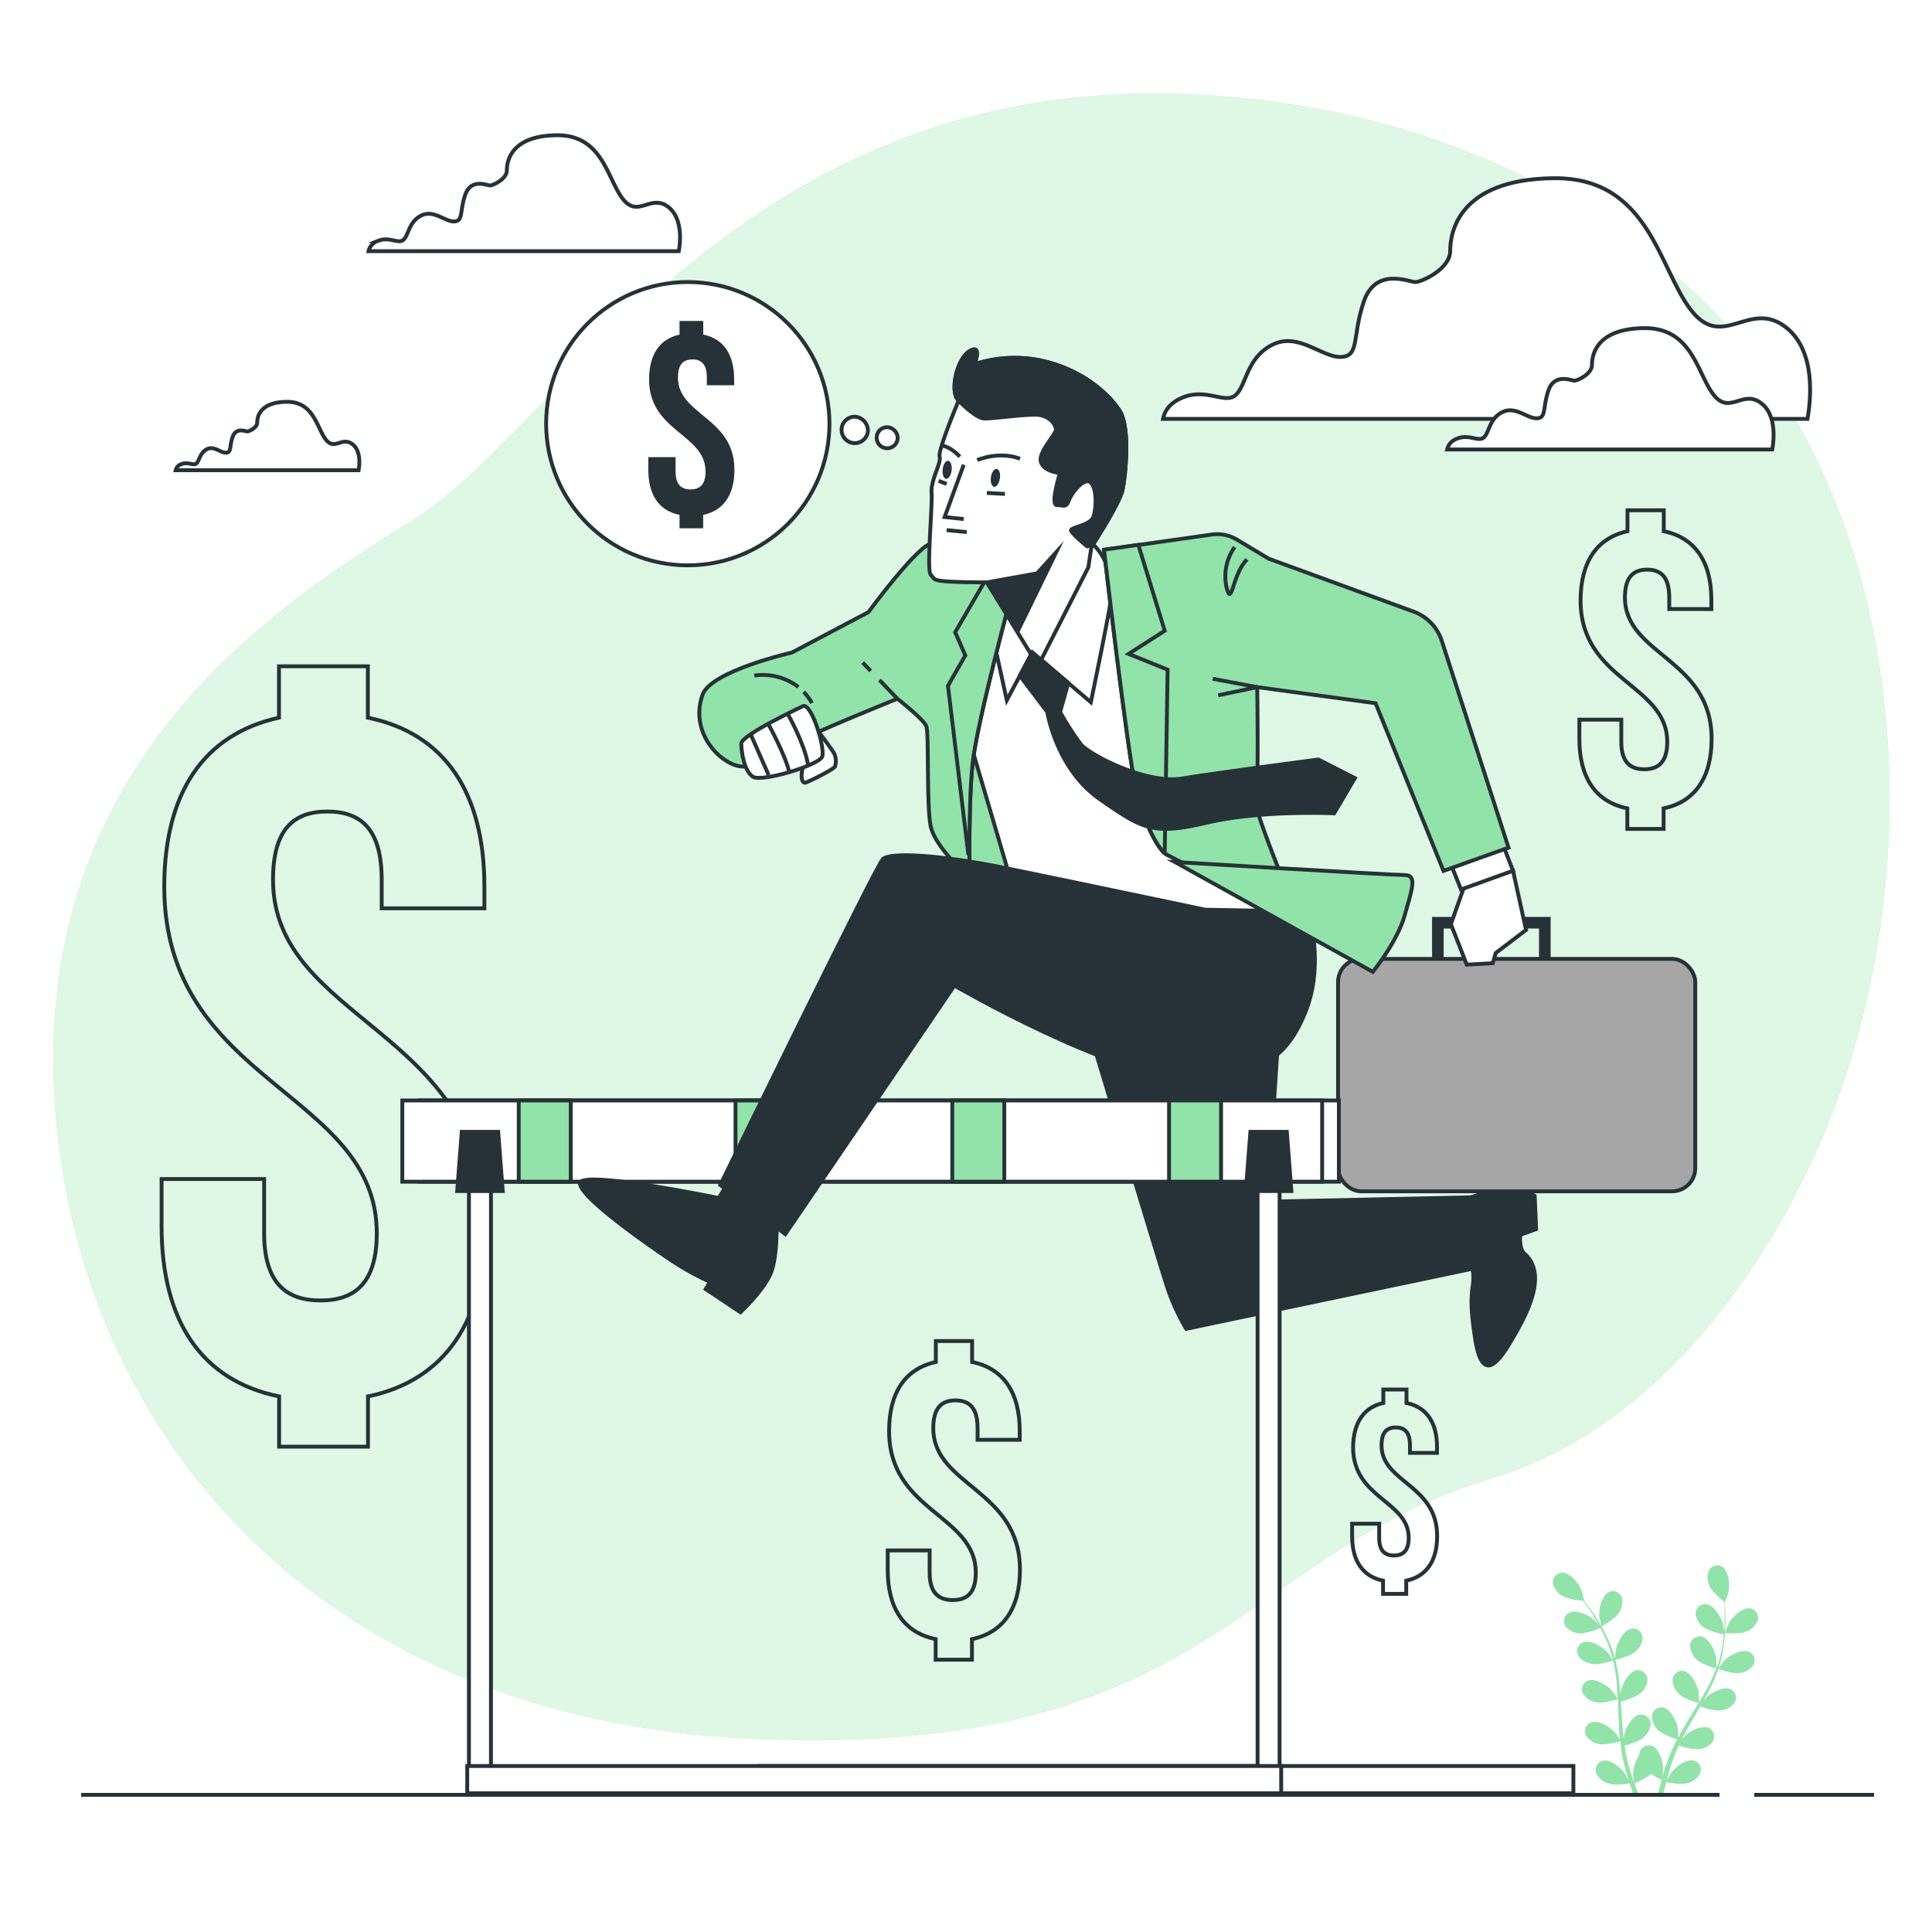 <svg class="animated" id="freepik_stories-money-motivation" xmlns="http://www.w3.org/2000/svg" viewBox="0 0 500 500" version="1.1" xmlns:xlink="http://www.w3.org/1999/xlink" xmlns:svgjs="http://svgjs.com/svgjs"><style>svg#freepik_stories-money-motivation:not(.animated) .animable {opacity: 0;}svg#freepik_stories-money-motivation.animated #freepik--Character--inject-1 {animation: 1.5s Infinite  linear floating;animation-delay: 0s;}            @keyframes floating {                0% {                    opacity: 1;                    transform: translateY(0px);                }                50% {                    transform: translateY(-10px);                }                100% {                    opacity: 1;                    transform: translateY(0px);                }            }        </style><g id="freepik--background-simple--inject-1" class="animable" style="transform-origin: 251.406px 237.278px;"><path d="M475.08,285.76c-15.05,40.32-45.82,84-89.11,96.89-65.41,19.53-73.22,72.26-190.38,67.37a236.3,236.3,0,0,1-50.66-7.43,196.74,196.74,0,0,1-23.82-7.92C52.67,407,17,345.93,14,282.09c-3.91-84,54.67-124,92.74-147.42s84-114.23,199.18-110.33A228.5,228.5,0,0,1,358,32c38.77,10.49,78.18,33.7,101.08,67.62q2.58,3.83,4.93,7.82C494.64,159.38,495.61,230.78,475.08,285.76Z" style="fill: rgb(146, 227, 169); transform-origin: 251.406px 237.278px;" id="elg8a9kttdeja" class="animable"></path><g id="elhz6z3nrgz17"><path d="M475.08,285.76c-15.05,40.32-45.82,84-89.11,96.89-65.41,19.53-73.22,72.26-190.38,67.37a236.3,236.3,0,0,1-50.66-7.43,196.74,196.74,0,0,1-23.82-7.92C52.67,407,17,345.93,14,282.09c-3.91-84,54.67-124,92.74-147.42s84-114.23,199.18-110.33A228.5,228.5,0,0,1,358,32c38.77,10.49,78.18,33.7,101.08,67.62q2.58,3.83,4.93,7.82C494.64,159.38,495.61,230.78,475.08,285.76Z" style="fill: rgb(255, 255, 255); opacity: 0.7; transform-origin: 251.406px 237.278px;" class="animable"></path></g></g><g id="freepik--Plant--inject-1" class="animable" style="transform-origin: 428.434px 434.84px;"><path d="M451.59,422.37c-1.54.57-5.21.26-5.21.26s.93-2.35,1-2.49c.91-1.64,3.62-4.26,5.68-3.86a2.47,2.47,0,0,1,1.79,3.22A5.17,5.17,0,0,1,451.59,422.37Z" style="fill: rgb(146, 227, 169); transform-origin: 450.683px 419.477px;" id="elolypd77u3s" class="animable"></path><path d="M404.28,407c2.09-.1,4.39,2.9,5.05,4.65.05.15.67,2.62.63,2.61h0c.36.47.75,1,1.16,1.54.76,1,1.6,2.24,2.42,3.6a44.58,44.58,0,0,1,2.47,4.5,32.35,32.35,0,0,1,2,5.39.13.13,0,0,1,0,.06c0-.61.16-2.32.19-2.45.35-1.84,2.11-5.18,4.18-5.44a2.49,2.49,0,0,1,2.72,2.5,5.19,5.19,0,0,1-2.22,3.75c-1.24,1-4.55,1.8-4.82,1.86a44.39,44.39,0,0,1,1,5.76c.13,1.13.23,2.28.31,3.42,0-.53.08-1,.09-1.06.35-1.84,2.11-5.18,4.19-5.44a2.48,2.48,0,0,1,2.71,2.5,5.16,5.16,0,0,1-2.22,3.75,16.32,16.32,0,0,1-4.67,1.82l.09,1.32c.12,2.12.24,4.23.41,6.29.06.73.15,1.44.24,2.16,0-.47.07-.87.08-.93.35-1.83,2.11-5.18,4.18-5.43a2.48,2.48,0,0,1,2.72,2.5c0,1.47-1.13,2.88-2.22,3.75a15.76,15.76,0,0,1-4.54,1.79c.11.73.22,1.46.36,2.16.1.48.17.94.3,1.42l.36,1.4c.27.88.53,1.79.81,2.64.19.6.38,1.16.57,1.73-.07-.72-.18-2.14-.18-2.26a9.73,9.73,0,0,1,1.57-4.6,3.33,3.33,0,0,1,.07-.54,2.49,2.49,0,0,1,3.15-1.92c2,.66,3.06,4.29,3,6.16,0,.11-.15,1.3-.25,2.05.13-.43.25-.85.39-1.3.26-.88.55-1.75.86-2.69.17-.44.33-.9.5-1.35s.39-.92.58-1.39c.46-1.06,1-2.12,1.54-3.18a16.2,16.2,0,0,1-4.56-2,5.17,5.17,0,0,1-2-3.84,2.48,2.48,0,0,1,2.82-2.38c2.07.35,3.67,3.77,3.94,5.62,0,.12.06,1.47.06,2.21.34-.63.67-1.26,1-1.89,1.05-1.82,2.16-3.62,3.26-5.43l1-1.66c-.27-.08-3.53-1-4.72-2.07a5.21,5.21,0,0,1-2-3.85,2.47,2.47,0,0,1,2.82-2.37c2.07.35,3.67,3.77,3.94,5.62,0,.14.07,2.08.07,2.57.73-1.22,1.44-2.44,2.1-3.68a43.63,43.63,0,0,0,2.36-5.14c-.13,0-3.54-1-4.75-2.09a5.15,5.15,0,0,1-2-3.85,2.49,2.49,0,0,1,2.83-2.37c2.06.35,3.66,3.77,3.93,5.62,0,.15.08,2.24.07,2.62,0-.1.09-.21.12-.31a32.43,32.43,0,0,0,1.4-5.5c.18-1,.29-2,.38-3a16.47,16.47,0,0,1-4.83-1.53,5.16,5.16,0,0,1-2.46-3.6,2.48,2.48,0,0,1,2.55-2.66c2.09.12,4.06,3.34,4.52,5.15,0,.1.18,1.13.28,1.88,0-.44.07-.89.1-1.31.09-1.58.08-3,.05-4.32,0-.74-.05-1.4-.08-2a16.87,16.87,0,0,1-3.57-3.57,5.18,5.18,0,0,1-.51-4.33,2.46,2.46,0,0,1,3.48-1.19c1.8,1.07,2.07,4.83,1.65,6.66,0,.15-.89,2.55-.92,2.53l0,0c0,.6.09,1.23.12,1.93.05,1.29.09,2.75,0,4.34a43.76,43.76,0,0,1-.44,5.11,32.39,32.39,0,0,1-1.29,5.6.19.19,0,0,1,0,.07c.36-.5,1.41-1.86,1.5-1.95,1.31-1.34,4.62-3.16,6.5-2.22a2.48,2.48,0,0,1,.88,3.58,5.19,5.19,0,0,1-3.92,1.9c-1.57.14-4.79-1-5-1.1a44,44,0,0,1-2.32,5.37c-.51,1-1.06,2-1.62,3,.32-.42.62-.8.66-.84,1.31-1.34,4.62-3.16,6.49-2.23a2.48,2.48,0,0,1,.89,3.58,5.2,5.2,0,0,1-3.92,1.91,16.24,16.24,0,0,1-4.91-1.06l-.65,1.15c-1.06,1.83-2.13,3.65-3.12,5.47-.35.64-.67,1.29-1,1.93l.58-.73c1.31-1.33,4.62-3.15,6.49-2.22a2.48,2.48,0,0,1,.89,3.58,5.2,5.2,0,0,1-3.93,1.91,15.93,15.93,0,0,1-4.77-1c-.31.67-.62,1.34-.89,2-.18.46-.38.89-.53,1.36s-.32.91-.47,1.36c-.27.88-.55,1.79-.79,2.66-.17.6-.32,1.17-.48,1.75.34-.64,1-1.88,1.1-2,1.09-1.52,4.09-3.82,6.08-3.18a2.47,2.47,0,0,1,1.42,3.4,5.18,5.18,0,0,1-3.59,2.48c-1.49.36-4.72-.25-5.12-.32-.25.95-.49,1.89-.7,2.78l-.12.54H429c.07-.28.14-.56.22-.84.25-1,.54-2,.85-3.08a26.27,26.27,0,0,1-2.78-1.51A18.1,18.1,0,0,1,423,461.5c.32.94.64,1.85.95,2.71l.12.29h-1.32c-.32-.92-.64-1.9-1-2.91-.4.06-3.66.51-5.13.09a5.15,5.15,0,0,1-3.47-2.64,2.48,2.48,0,0,1,1.57-3.34c2-.55,4.91,1.89,5.93,3.46.06.09.59,1.17.92,1.85-.13-.43-.26-.85-.39-1.3-.27-.88-.5-1.76-.76-2.72q-.17-.69-.33-1.41c-.12-.46-.19-1-.29-1.47-.2-1.14-.35-2.32-.47-3.5a16.36,16.36,0,0,1-4.92.82,5.2,5.2,0,0,1-3.83-2.08,2.49,2.49,0,0,1,1-3.54c1.92-.84,5.14,1.12,6.38,2.52.08.09.86,1.19,1.28,1.8-.07-.71-.14-1.42-.19-2.14-.13-2.09-.2-4.21-.28-6.32,0-.65,0-1.29-.08-1.94-.28.09-3.53,1.08-5.09.88a5.19,5.19,0,0,1-3.82-2.09,2.47,2.47,0,0,1,1-3.53c1.92-.85,5.14,1.12,6.39,2.51.09.11,1.21,1.7,1.47,2.11-.06-1.42-.14-2.83-.27-4.22a43.61,43.61,0,0,0-.87-5.6c-.13,0-3.52,1.09-5.11.89-1.39-.19-3.1-.8-3.83-2.09a2.47,2.47,0,0,1,1-3.53c1.92-.85,5.14,1.12,6.39,2.51.09.11,1.3,1.82,1.49,2.15l-.06-.33a32.37,32.37,0,0,0-1.87-5.35c-.42-1-.88-1.85-1.34-2.71a16.69,16.69,0,0,1-4.87,1.39,5.22,5.22,0,0,1-4-1.65,2.48,2.48,0,0,1,.66-3.63c1.81-1.05,5.23.55,6.62,1.8.07.07.76.84,1.26,1.42-.22-.39-.43-.79-.64-1.15-.8-1.37-1.61-2.58-2.34-3.64-.42-.6-.81-1.13-1.18-1.63a16.53,16.53,0,0,1-4.94-1,5.18,5.18,0,0,1-2.82-3.32A2.48,2.48,0,0,1,404.28,407Z" style="fill: rgb(146, 227, 169); transform-origin: 427.985px 434.84px;" id="elrszds58684b" class="animable"></path><path d="M414.43,420.94s-.52-2.48-.53-2.64c-.15-1.86.67-5.55,2.6-6.34a2.47,2.47,0,0,1,3.28,1.69,5.16,5.16,0,0,1-1.15,4.2C417.66,419.17,414.43,420.94,414.43,420.94Z" style="fill: rgb(146, 227, 169); transform-origin: 416.868px 416.367px;" id="el9n2kk635to7" class="animable"></path></g><g id="freepik--money-icons--inject-1" class="animable" style="transform-origin: 242.39px 280.79px;"><path d="M72.2,185.73V172.44h23v13.29c19.94,4.09,30.16,19.43,30.16,43.71v5.63H98.78v-7.41c0-12.79-5.11-17.64-14.06-17.64s-14.06,4.85-14.06,17.64c0,36.81,55,38.6,55,89.73,0,24.28-10.48,39.88-30.42,44v13h-23v-13c-20.2-4.09-30.42-19.69-30.42-44V305.12H68.36v14.06c0,12.78,5.63,17.38,14.58,17.38s14.57-4.6,14.57-17.38c0-36.82-55-38.61-55-89.74C42.54,205.41,52.51,190.07,72.2,185.73Z" style="fill: none; stroke: rgb(38, 50, 56); stroke-miterlimit: 10; transform-origin: 83.74px 273.415px;" id="eldru2co368w" class="animable"></path><path d="M421.19,137.48v-5.42h9.39v5.42c8.14,1.67,12.32,7.93,12.32,17.84v2.3H432v-3c0-5.21-2.08-7.2-5.73-7.2s-5.74,2-5.74,7.2c0,15,22.43,15.76,22.43,36.63,0,9.91-4.28,16.28-12.42,17.95v5.32h-9.39v-5.32c-8.24-1.67-12.41-8-12.41-17.95v-5h10.85V192c0,5.22,2.29,7.09,5.95,7.09s5.94-1.87,5.94-7.09c0-15-22.43-15.76-22.43-36.63C409.09,145.52,413.16,139.26,421.19,137.48Z" style="fill: none; stroke: rgb(38, 50, 56); stroke-miterlimit: 10; transform-origin: 425.85px 173.29px;" id="el855qxx1jbuf" class="animable"></path><path d="M358,363.09v-3.48h6v3.48c5.22,1.08,7.9,5.09,7.9,11.45V376h-7v-1.95c0-3.34-1.34-4.62-3.68-4.62s-3.68,1.28-3.68,4.62c0,9.65,14.39,10.11,14.39,23.5,0,6.36-2.75,10.45-8,11.52v3.41h-6v-3.41c-5.29-1.07-8-5.16-8-11.52v-3.21h7V398c0,3.35,1.48,4.56,3.82,4.56s3.82-1.21,3.82-4.56c0-9.64-14.4-10.11-14.4-23.5C350.27,368.25,352.88,364.23,358,363.09Z" style="fill: none; stroke: rgb(38, 50, 56); stroke-miterlimit: 10; transform-origin: 360.93px 386.045px;" id="elg52plvojz7o" class="animable"></path><path d="M242.19,352.48v-5.42h9.39v5.42c8.14,1.67,12.32,7.93,12.32,17.84v2.3H253v-3c0-5.21-2.08-7.2-5.73-7.2s-5.74,2-5.74,7.2c0,15,22.43,15.76,22.43,36.63,0,9.91-4.28,16.28-12.42,17.95v5.32h-9.39v-5.32c-8.24-1.67-12.41-8-12.41-17.95v-5h10.85V407c0,5.22,2.29,7.09,6,7.09s5.94-1.87,5.94-7.09c0-15-22.43-15.76-22.43-36.63C230.09,360.52,234.16,354.26,242.19,352.48Z" style="fill: none; stroke: rgb(38, 50, 56); stroke-miterlimit: 10; transform-origin: 246.85px 388.29px;" id="el7ms9k4rsvz" class="animable"></path></g><g id="freepik--Clouds--inject-1" class="animable" style="transform-origin: 256.965px 78.349px;"><path d="M467.78,108.4c.89-5,2.16-17.45-5.4-23.55-9.61-7.75-16.43,6.2-24.79-4.65S426.74,45.81,402,46.12,375.3,60.37,375.3,65s-7.43,8-9,8-10.23-4-13.33,5-1,14.19-5.92,14.38-11-6.53-17.74-3.17-6.71,10.48-9.49,13-7.44-1.86-13.64.62c-3.75,1.5-4.89,3.91-5.2,5.58Z" style="fill: rgb(255, 255, 255); stroke: rgb(38, 50, 56); stroke-miterlimit: 10; transform-origin: 384.72px 77.263px;" id="elu4qeasvpiy" class="animable"></path><path d="M458.66,116.33c.44-2.53,1.09-8.8-2.73-11.88-4.84-3.91-8.28,3.13-12.5-2.34s-5.47-17.35-18-17.19S412,92.1,412,94.45s-3.75,4.06-4.53,4.06-5.16-2-6.72,2.5-.5,7.16-3,7.25-5.57-3.29-8.95-1.6-3.38,5.29-4.78,6.54-3.75-.94-6.88.31a3.83,3.83,0,0,0-2.62,2.82Z" style="fill: rgb(255, 255, 255); stroke: rgb(38, 50, 56); stroke-miterlimit: 10; transform-origin: 416.759px 100.624px;" id="elx0yjce0hrhf" class="animable"></path><path d="M175.67,65c.43-2.41,1-8.4-2.6-11.34-4.62-3.73-7.9,3-11.93-2.24S155.92,34.84,144,35s-12.83,6.87-12.83,9.1S127.57,48,126.83,48s-4.93-1.94-6.42,2.39-.48,6.83-2.85,6.92-5.32-3.14-8.54-1.53-3.23,5-4.57,6.25-3.58-.9-6.57.29A3.66,3.66,0,0,0,95.38,65Z" style="fill: rgb(255, 255, 255); stroke: rgb(38, 50, 56); stroke-miterlimit: 10; transform-origin: 135.684px 49.999px;" id="elsn5xh4q00ge" class="animable"></path><path d="M92.81,121.7c.25-1.42.61-5-1.54-6.69-2.73-2.21-4.67,1.76-7-1.32s-3.08-9.79-10.13-9.7-7.58,4.06-7.58,5.38-2.12,2.29-2.56,2.29-2.9-1.15-3.79,1.41-.28,4-1.68,4.09-3.14-1.86-5-.9-1.91,3-2.7,3.68-2.12-.53-3.88.18a2.15,2.15,0,0,0-1.48,1.58Z" style="fill: rgb(255, 255, 255); stroke: rgb(38, 50, 56); stroke-miterlimit: 10; transform-origin: 69.235px 112.845px;" id="el0phtamchfsw" class="animable"></path></g><g id="freepik--Character--inject-1" class="animable animator-active" style="transform-origin: 274.238px 277.259px;"><path d="M380.72,309.86s6.36-2.24,9.73-2.24a16.11,16.11,0,0,1,6.73,1.87l.37,8.6-4.11,1.5s-.37,3.74,1.12,4.86a7.9,7.9,0,0,1,2.25,3.37c2,6-2.87,14.33-5.77,19.3-4.71,8.07-7.89,9.05-9.37-1.29-.59-4.09-1.21-8.66-.57-12.78a13.84,13.84,0,0,0-1.12-8.23l-1.87-13.09Z" style="fill: rgb(38, 50, 56); stroke: rgb(38, 50, 56); stroke-miterlimit: 10; transform-origin: 387.83px 330.5px;" id="elf54ajmlxj1f" class="animable"></path><path d="M282.73,269.47s17.58,58.35,19.45,64A57.15,57.15,0,0,0,307,343.9l74.81-15.71-1.13-18.33L328,311l3-45.25-49,1.12Z" style="fill: rgb(38, 50, 56); stroke: rgb(38, 50, 56); stroke-miterlimit: 10; transform-origin: 331.905px 304.825px;" id="eltyes38jjsb" class="animable"></path><path d="M245.89,218s5.05,7.29,9,10.1,11.78-3.37,11.78-3.37l-14-39.27S246.45,209.63,245.89,218Z" style="fill: rgb(146, 227, 169); stroke: rgb(38, 50, 56); stroke-miterlimit: 10; transform-origin: 256.28px 207.146px;" id="ell6dltjxmrmo" class="animable"></path><path d="M249.07,185.31l12.34,41.89s.38,4.87,8.23,7.49,47.5,4.48,53.11,3.36,10.47-7.48,8.6-10.47S318.26,198,318.26,198L316,153.9s-14.21-9.73-20.95-10.1-19.07,1.5-20.19,1.5-23.57,4.11-24.31,11.59S249.07,185.31,249.07,185.31Z" style="fill: rgb(255, 255, 255); stroke: rgb(38, 50, 56); stroke-miterlimit: 10; transform-origin: 290.414px 191.067px;" id="elyvwmqntpf6e" class="animable"></path><path d="M267.15,168.81l-6.59,12.41L257,165l2.53-10.38L278,141.2l4.87-.31a13.14,13.14,0,0,1,3.49,5.38c1.27,3.54,1,6.58,1.27,7.6s-5.32,27.86-5.32,27.86Z" style="fill: rgb(255, 255, 255); stroke: rgb(38, 50, 56); stroke-miterlimit: 10; transform-origin: 272.32px 161.31px;" id="eltyu7467qab8" class="animable"></path><path d="M262.16,152.4s-9.35,34.41-10.47,45.26-.75,29.54-.75,29.54-9-7.85-10.1-13.46-.37-23.94-1.12-25.81-7.48-7.1-7.48-7.1-23.19,9.35-25.81,11.22-10.47,7.85-16.08,6-11.68-9.72-8.49-18.33c2.27-6.12,23.08-10.84,23.08-10.84l19.82-10.47s11.22-15.34,15.71-17.58S262.16,152.4,262.16,152.4Z" style="fill: rgb(146, 227, 169); stroke: rgb(38, 50, 56); stroke-miterlimit: 10; transform-origin: 221.569px 183.892px;" id="elna89yyobzh" class="animable"></path><path d="M208,179.07a15.4,15.4,0,0,1,2.14,2.88" style="fill: none; stroke: rgb(38, 50, 56); stroke-miterlimit: 10; transform-origin: 209.07px 180.51px;" id="el8nwse097s4f" class="animable"></path><path d="M195.21,174.84a15.19,15.19,0,0,1,11.42,2.95" style="fill: none; stroke: rgb(38, 50, 56); stroke-miterlimit: 10; transform-origin: 200.92px 176.234px;" id="elfz4ogscnv24" class="animable"></path><path d="M262.16,152.4s-2.52-2-5.88-4.4l-9.08,15.62,2.62,6-4.49,7.85,5.24,43.39.31.59c0-6.4.08-16.74.81-23.78C252.81,186.81,262.16,152.4,262.16,152.4Z" style="fill: rgb(146, 227, 169); stroke: rgb(38, 50, 56); stroke-miterlimit: 10; transform-origin: 253.745px 184.725px;" id="elk4vsxnzbct8" class="animable"></path><line x1="225.34" y1="173.64" x2="223.26" y2="171.48" style="fill: none; stroke: rgb(38, 50, 56); stroke-miterlimit: 10; transform-origin: 224.3px 172.56px;" id="elxf9tvft3bu" class="animable"></line><line x1="232.24" y1="180.83" x2="227.6" y2="175.99" style="fill: none; stroke: rgb(38, 50, 56); stroke-miterlimit: 10; transform-origin: 229.92px 178.41px;" id="elft45i8w9pgm" class="animable"></line><path d="M248.11,103.64s-5.46,13-4.94,14.56-2.34,6-2.08,9.37-1.3,19.77-.26,21.07.78,1.56,4.16,1.82,10.4.26,10.4.26l13.27,21.59,13-25.49.78-5.2s7.28-11.19,8.06-14.83,2.08-16.13-.78-20.55-9.62-10.41-19.51-12.75a33.15,33.15,0,0,0-18,.78s2.08-5.46-1.3-3.38S245.77,101.56,248.11,103.64Z" style="fill: rgb(255, 255, 255); stroke: rgb(38, 50, 56); stroke-miterlimit: 10; transform-origin: 265.975px 131.364px;" id="el4kkdp5peyuu" class="animable"></path><path d="M244,115.38s2.05.22,4.39,2.82" style="fill: none; stroke: rgb(38, 50, 56); stroke-miterlimit: 10; transform-origin: 246.195px 116.79px;" id="el2tuqqirppgi" class="animable"></path><polyline points="249.41 120.28 244.47 133.81 249.41 134.33" style="fill: none; stroke: rgb(38, 50, 56); stroke-miterlimit: 10; transform-origin: 246.94px 127.305px;" id="elfm4v5ryxq7h" class="animable"></polyline><path d="M258.76,123.83c-.18,1.28-.85,2.25-1.49,2.15s-1-1.2-.82-2.48.85-2.24,1.49-2.15S259,122.55,258.76,123.83Z" style="fill: rgb(38, 50, 56); transform-origin: 257.616px 123.666px;" id="elr98r994cn5e" class="animable"></path><path d="M246.28,121.73c-.16,1.28-.8,2.26-1.45,2.18s-1-1.18-.87-2.47.8-2.26,1.44-2.18S246.44,120.44,246.28,121.73Z" style="fill: rgb(38, 50, 56); transform-origin: 245.124px 121.585px;" id="elezfyvfw43v" class="animable"></path><polygon points="255.39 150.72 268.4 148.38 273.34 142.92 263.46 163.21 255.39 150.72" style="fill: rgb(38, 50, 56); stroke: rgb(38, 50, 56); stroke-miterlimit: 10; transform-origin: 264.365px 153.065px;" id="elq9atl4dvzi" class="animable"></polygon><path d="M252.91,119.06s5.6-2.42,11.07-.34" style="fill: none; stroke: rgb(38, 50, 56); stroke-miterlimit: 10; transform-origin: 258.445px 118.468px;" id="el1aop0f9pamxj" class="animable"></path><line x1="244.99" y1="137.19" x2="250.19" y2="137.71" style="fill: none; stroke: rgb(38, 50, 56); stroke-miterlimit: 10; transform-origin: 247.59px 137.45px;" id="elnc51h2ekqo" class="animable"></line><line x1="255.39" y1="127.57" x2="260.08" y2="127.83" style="fill: none; stroke: rgb(38, 50, 56); stroke-miterlimit: 10; transform-origin: 257.735px 127.7px;" id="elpn9dkrjzw8j" class="animable"></line><line x1="244.99" y1="125.23" x2="242.91" y2="124.45" style="fill: none; stroke: rgb(38, 50, 56); stroke-miterlimit: 10; transform-origin: 243.95px 124.84px;" id="elkkbt25c0qgq" class="animable"></line><path d="M290.51,126.79c.78-3.64,2.08-16.13-.78-20.55s-9.62-10.41-19.51-12.75a33.15,33.15,0,0,0-18,.78s2.08-5.46-1.3-3.38-5.2,10.67-2.86,12.75c0,0,4.42,4.68,6.76,4.68s9.37-1,13-1,5.2,2.34,5.46,3.64-4.68,6-3.9,8.58,4.94,2.87,4.94,2.87-2.6,8.32-.78,8.32,2.34.78,3.12-1.3,4.17-6.24,5.73-4.42,1.3,6.76.52,8.84-5.73,2.6-5.73,3.38,4.17,4.17,4.17,4.17l1.5-.47C284.53,138.35,289.85,129.87,290.51,126.79Z" style="fill: rgb(38, 50, 56); stroke: rgb(38, 50, 56); stroke-miterlimit: 10; transform-origin: 269.249px 115.909px;" id="el28o9yhkwqdf" class="animable"></path><path d="M211.33,188.63s3.67,4.93,4.47,6.21a4.69,4.69,0,0,1,.31,3.5c-.16.64-5.89,3.51-7.48,4.15s-1.44-3.51-.32-4.62,2.07-4.31,2.07-4.31-.8-4.3-.8-5.25S211.33,188.63,211.33,188.63Z" style="fill: rgb(255, 255, 255); stroke: rgb(38, 50, 56); stroke-miterlimit: 10; transform-origin: 211.883px 195.257px;" id="elrm9ft7jplec" class="animable"></path><path d="M207.93,182.7s-16.08,7.48-16.08,9.72.74,7.11,3,8.6,17.2-3,17.95-5.23S210.17,182.32,207.93,182.7Z" style="fill: rgb(255, 255, 255); stroke: rgb(38, 50, 56); stroke-miterlimit: 10; transform-origin: 202.378px 192.004px;" id="elhcz1a21a0d6" class="animable"></path><path d="M204,185s4.14,7.33,5.09,12.75" style="fill: none; stroke: rgb(38, 50, 56); stroke-miterlimit: 10; transform-origin: 206.545px 191.375px;" id="elly89q8aiwgd" class="animable"></path><path d="M198.91,187.51s4.14,7.49,5.26,12" style="fill: none; stroke: rgb(38, 50, 56); stroke-miterlimit: 10; transform-origin: 201.54px 193.51px;" id="el0x4y7pzzyq8i" class="animable"></path><path d="M194.29,190.06l4.62,10.51" style="fill: none; stroke: rgb(38, 50, 56); stroke-miterlimit: 10; transform-origin: 196.6px 195.315px;" id="elxone20mhvgi" class="animable"></path><g id="eljgytaua8ici"><rect x="372.12" y="238.8" width="27.68" height="16.83" style="fill: none; stroke: rgb(38, 50, 56); stroke-miterlimit: 10; stroke-width: 3px; transform-origin: 385.96px 247.215px; transform: rotate(-13.95deg);" class="animable"></rect></g><g id="elgvepa33seg4"><rect x="346.29" y="248.16" width="92.44" height="60.15" rx="5.99" style="fill: rgb(166, 166, 166); stroke: rgb(38, 50, 56); stroke-miterlimit: 10; transform-origin: 392.51px 278.235px; transform: rotate(-13.14deg);" class="animable"></rect></g><polygon points="379.6 227.58 375.49 239.17 379.6 249.65 386.33 249.27 387.08 246.65 394.94 240.67 391.57 225.34 379.6 227.58" style="fill: rgb(255, 255, 255); stroke: rgb(38, 50, 56); stroke-miterlimit: 10; transform-origin: 385.215px 237.495px;" id="elychutu9bl78" class="animable"></polygon><polygon points="375.11 222.72 378.11 230.2 391.57 225.34 388.95 218.6 375.11 222.72" style="fill: rgb(255, 255, 255); stroke: rgb(38, 50, 56); stroke-miterlimit: 10; transform-origin: 383.34px 224.4px;" id="el56xbkcaabuo" class="animable"></polygon><rect x="196.54" y="457.04" width="210.65" height="7.06" style="fill: rgb(255, 255, 255); stroke: rgb(38, 50, 56); stroke-miterlimit: 10; transform-origin: 301.865px 460.57px;" id="elav2frakr0z" class="animable"></rect><rect x="325.46" y="305.42" width="5.7" height="156.47" style="fill: rgb(255, 255, 255); stroke: rgb(38, 50, 56); stroke-miterlimit: 10; transform-origin: 328.31px 383.655px;" id="el103ig965j" class="animable"></rect><rect x="108.45" y="284.8" width="238.05" height="21.02" style="fill: rgb(255, 255, 255); stroke: rgb(38, 50, 56); stroke-miterlimit: 10; transform-origin: 227.475px 295.31px;" id="el0n19bymav7dq" class="animable"></rect><rect x="104.12" y="284.8" width="238.05" height="21.02" style="fill: rgb(255, 255, 255); stroke: rgb(38, 50, 56); stroke-miterlimit: 10; transform-origin: 223.145px 295.31px;" id="elghqlkswgor9" class="animable"></rect><rect x="190.35" y="284.8" width="13.46" height="21.02" style="fill: rgb(146, 227, 169); stroke: rgb(38, 50, 56); stroke-miterlimit: 10; transform-origin: 197.08px 295.31px;" id="el9lguf7h1soo" class="animable"></rect><rect x="134.25" y="284.8" width="13.46" height="21.02" style="fill: rgb(146, 227, 169); stroke: rgb(38, 50, 56); stroke-miterlimit: 10; transform-origin: 140.98px 295.31px;" id="el73812hpbv9x" class="animable"></rect><rect x="246.45" y="284.8" width="13.46" height="21.02" style="fill: rgb(146, 227, 169); stroke: rgb(38, 50, 56); stroke-miterlimit: 10; transform-origin: 253.18px 295.31px;" id="ele8e2lairh5" class="animable"></rect><rect x="302.55" y="284.8" width="13.46" height="21.02" style="fill: rgb(146, 227, 169); stroke: rgb(38, 50, 56); stroke-miterlimit: 10; transform-origin: 309.28px 295.31px;" id="el936t2w4scup" class="animable"></rect><polygon points="334.21 308.25 322.42 308.25 323.6 292.91 333.03 292.91 334.21 308.25" style="fill: rgb(38, 50, 56); stroke: rgb(38, 50, 56); stroke-miterlimit: 10; transform-origin: 328.315px 300.58px;" id="el8fcrg1ne3n8" class="animable"></polygon><rect x="121.36" y="305.42" width="5.7" height="156.47" style="fill: rgb(255, 255, 255); stroke: rgb(38, 50, 56); stroke-miterlimit: 10; transform-origin: 124.21px 383.655px;" id="elej97vorabh" class="animable"></rect><rect x="120.92" y="457.04" width="210.65" height="7.06" style="fill: rgb(255, 255, 255); stroke: rgb(38, 50, 56); stroke-miterlimit: 10; transform-origin: 226.245px 460.57px;" id="elgqdwcvt32oh" class="animable"></rect><polygon points="130.11 308.25 118.32 308.25 119.5 292.91 128.93 292.91 130.11 308.25" style="fill: rgb(38, 50, 56); stroke: rgb(38, 50, 56); stroke-miterlimit: 10; transform-origin: 124.215px 300.58px;" id="eln36ep50qk4" class="animable"></polygon><path d="M189,305.19l-3,4.86s-36.28-7.48-35.91-3.74,16.46,15,22.44,19.07a72.52,72.52,0,0,0,11.22,6.36l-1.12,1.87,9,6s6-5.61,7.85-10.1,1.5-13.84,1.5-13.84Z" style="fill: rgb(38, 50, 56); stroke: rgb(38, 50, 56); stroke-miterlimit: 10; transform-origin: 175.547px 322.4px;" id="el83w5gab21rk" class="animable"></path><path d="M332.1,235.81l-20.2-.38s-35.53-7.48-52-10.84-29.55-4.12-31.42-2.25-42.08,84.34-42.08,84.34l16.83,12.72L247,255.07s41,23.75,60,23.75,25.81-4.86,30.67-16.46,1.5-23.56,1.5-23.56Z" style="fill: rgb(38, 50, 56); stroke: rgb(38, 50, 56); stroke-miterlimit: 10; transform-origin: 263.351px 270.371px;" id="el7kf952omx4x" class="animable"></path><path d="M285.72,142.3s6,52,8.23,61.72,6,15.7,7.48,16.83,34.79,17.2,34.79,17.2-12-28.8-11.22-30.67.37-29.55.37-29.55L356,182l17.58,43.38,16.83-6-17.27-53.5a12,12,0,0,0-7.33-7.61l-37.49-13.69-8.19-4.92a10,10,0,0,0-6.53-1.32Z" style="fill: rgb(146, 227, 169); stroke: rgb(38, 50, 56); stroke-miterlimit: 10; transform-origin: 338.065px 188.146px;" id="elyqcwyo9zdgm" class="animable"></path><polyline points="313.85 175.67 325.37 177.83 315.27 179.94" style="fill: none; stroke: rgb(38, 50, 56); stroke-miterlimit: 10; transform-origin: 319.61px 177.805px;" id="el17u7yxl8pjo" class="animable"></polyline><path d="M319.53,141.59a13.06,13.06,0,0,0-2.13,10.29c1.42,5.69,1.42-3.19,5.33-7.1" style="fill: none; stroke: rgb(38, 50, 56); stroke-miterlimit: 10; transform-origin: 319.922px 147.661px;" id="elvfp098mmah" class="animable"></path><path d="M292.08,169.23l9.35-6L294.6,141l-8.88,1.26s6,52,8.23,61.72,6,15.7,7.48,16.83l.75-47.5Z" style="fill: rgb(146, 227, 169); stroke: rgb(38, 50, 56); stroke-miterlimit: 10; transform-origin: 293.95px 180.905px;" id="el40goiwtgovl" class="animable"></path><path d="M304.05,223.09s56.1,3.37,59.47,3.37,1.87,3.74,0,10.47-8.23,14.59-8.23,14.59Z" style="fill: rgb(146, 227, 169); stroke: rgb(38, 50, 56); stroke-miterlimit: 10; transform-origin: 334.787px 237.305px;" id="el05t98xqu4pvv" class="animable"></path><path d="M341.19,196.56S315,200,305.83,201.48s-23.8-6.08-26.1-8.86a71.45,71.45,0,0,1-5.37-8.36l2.12-7.52-9.33-7.93-3.22,6.07,7.1,9.38s2.31,14.69,13.56,22.54,13.82,9.37,27.89,6.08,32.8-2.39,32.8-2.39l5.37-9.12Z" style="fill: rgb(38, 50, 56); stroke: rgb(38, 50, 56); stroke-miterlimit: 10; transform-origin: 307.29px 191.661px;" id="eliiytncjpt2a" class="animable"></path></g><g id="freepik--speech-bubble--inject-1" class="animable" style="transform-origin: 181.074px 109.65px;"><g id="elycyr003rzy"><circle cx="178" cy="109.65" r="36.66" style="fill: rgb(255, 255, 255); stroke: rgb(38, 50, 56); stroke-miterlimit: 10; transform-origin: 178px 109.65px; transform: rotate(-23.28deg);" class="animable"></circle></g><path d="M175.86,86.59V83.06H182v3.53c5.3,1.09,8,5.17,8,11.62v1.5h-7.07v-2c0-3.4-1.36-4.69-3.74-4.69s-3.73,1.29-3.73,4.69c0,9.78,14.61,10.26,14.61,23.85,0,6.46-2.79,10.6-8.09,11.69v3.47h-6.12v-3.47c-5.37-1.09-8.08-5.23-8.08-11.69v-3.26h7.06v3.74c0,3.39,1.5,4.62,3.88,4.62s3.87-1.23,3.87-4.62c0-9.79-14.61-10.27-14.61-23.86C168,91.82,170.63,87.75,175.86,86.59Z" style="fill: rgb(38, 50, 56); transform-origin: 178.925px 109.89px;" id="eluqzo1zkigz" class="animable"></path><path d="M224.61,111.69a3.42,3.42,0,1,1-3.39-3.85A3.63,3.63,0,0,1,224.61,111.69Z" style="fill: rgb(255, 255, 255); stroke: rgb(38, 50, 56); stroke-miterlimit: 10; transform-origin: 221.207px 111.26px;" id="elngfa84kl7v" class="animable"></path><path d="M232.31,113.5a2.72,2.72,0,1,1-2.72-2.94A2.84,2.84,0,0,1,232.31,113.5Z" style="fill: rgb(255, 255, 255); stroke: rgb(38, 50, 56); stroke-miterlimit: 10; transform-origin: 229.595px 113.28px;" id="elgl99mvtf5ca" class="animable"></path></g><g id="freepik--Floor--inject-1" class="animable" style="transform-origin: 253px 464.5px;"><line x1="454" y1="464.5" x2="485" y2="464.5" style="fill: none; stroke: rgb(38, 50, 56); stroke-miterlimit: 10; transform-origin: 469.5px 464.5px;" id="el14o4mbo4qbp" class="animable"></line><line x1="21" y1="464.5" x2="445" y2="464.5" style="fill: none; stroke: rgb(38, 50, 56); stroke-miterlimit: 10; transform-origin: 233px 464.5px;" id="el2sd6slj2ogl" class="animable"></line></g><defs>     <filter id="active" height="200%">         <feMorphology in="SourceAlpha" result="DILATED" operator="dilate" radius="2"></feMorphology>                <feFlood flood-color="#32DFEC" flood-opacity="1" result="PINK"></feFlood>        <feComposite in="PINK" in2="DILATED" operator="in" result="OUTLINE"></feComposite>        <feMerge>            <feMergeNode in="OUTLINE"></feMergeNode>            <feMergeNode in="SourceGraphic"></feMergeNode>        </feMerge>    </filter>    <filter id="hover" height="200%">        <feMorphology in="SourceAlpha" result="DILATED" operator="dilate" radius="2"></feMorphology>                <feFlood flood-color="#ff0000" flood-opacity="0.5" result="PINK"></feFlood>        <feComposite in="PINK" in2="DILATED" operator="in" result="OUTLINE"></feComposite>        <feMerge>            <feMergeNode in="OUTLINE"></feMergeNode>            <feMergeNode in="SourceGraphic"></feMergeNode>        </feMerge>            <feColorMatrix type="matrix" values="0   0   0   0   0                0   1   0   0   0                0   0   0   0   0                0   0   0   1   0 "></feColorMatrix>    </filter></defs></svg>
